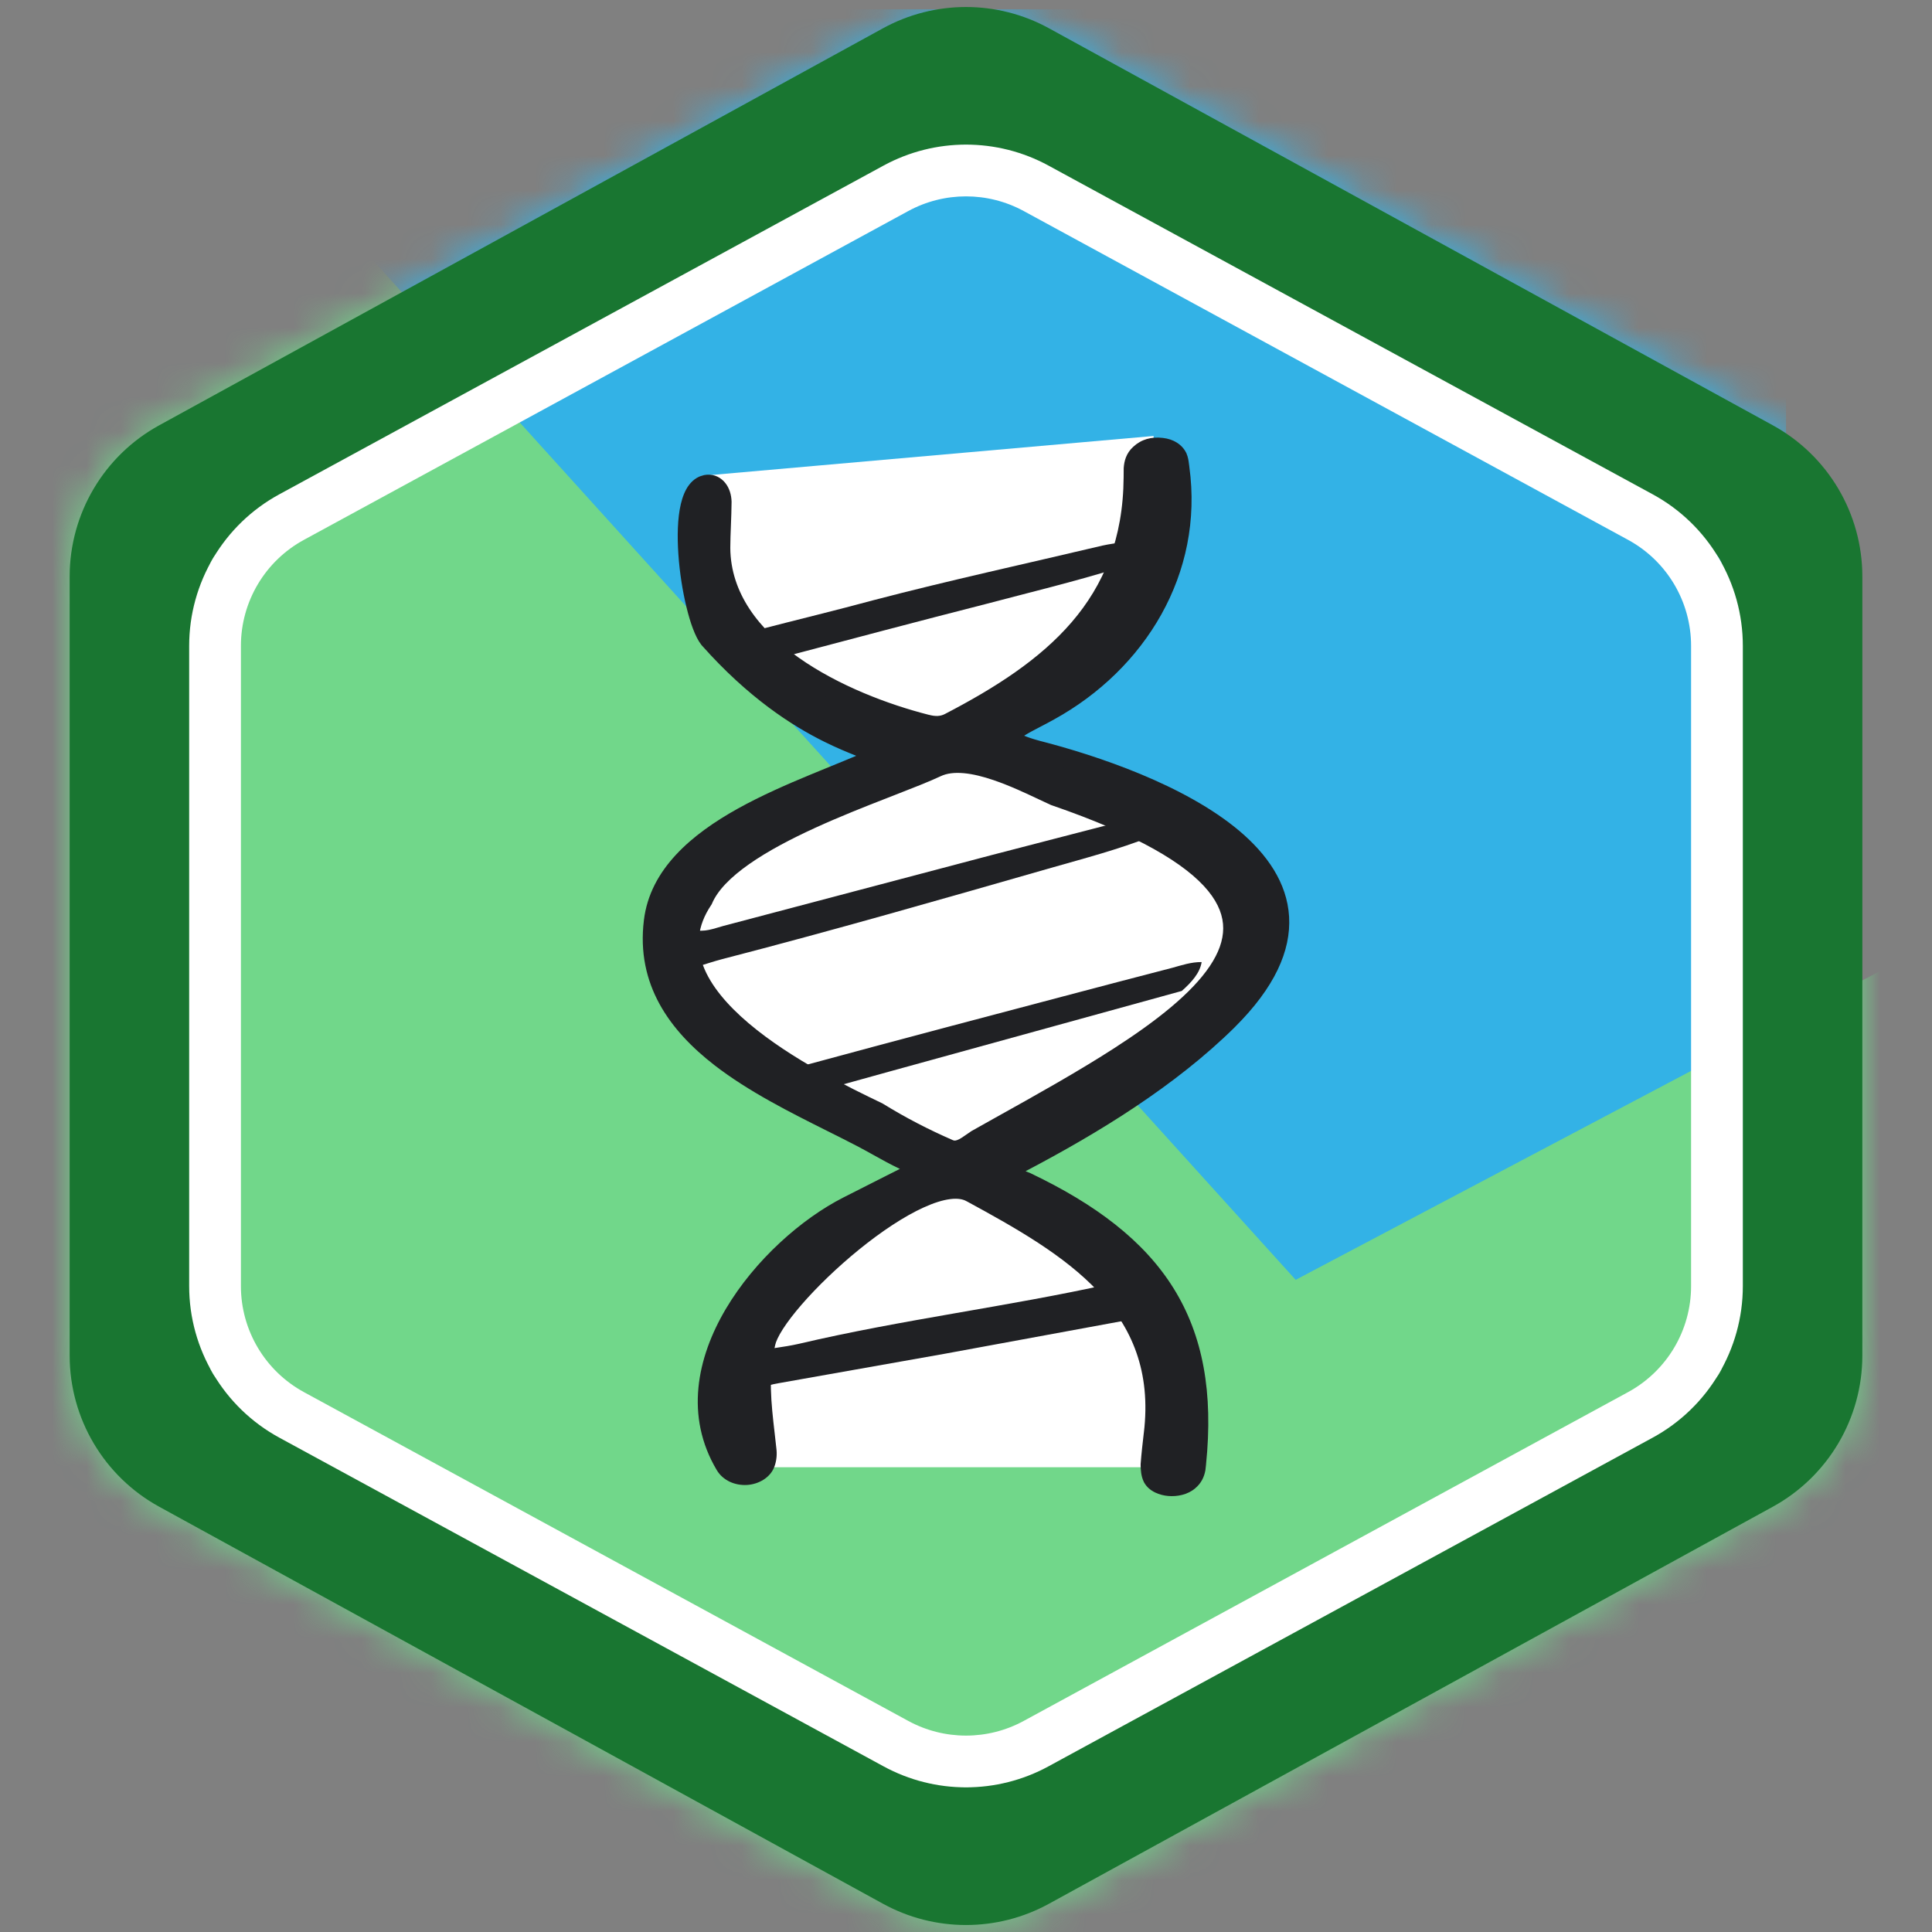 <svg width="56" height="56" viewBox="0 0 56 56" fill="none" xmlns="http://www.w3.org/2000/svg">
<rect x="0" y="0" width="56" height="56" fill="#808080" stroke="none"/>
<mask id="mask0_1235_66582" style="mask-type:alpha" maskUnits="userSpaceOnUse" x="2" y="0" width="52" height="56">
<path d="M29.683 2.134L50.664 13.642C51.784 14.256 52.481 15.432 52.481 16.71V39.29C52.481 40.568 51.784 41.744 50.664 42.358L29.683 53.866C28.635 54.441 27.365 54.441 26.317 53.866L5.336 42.358C4.216 41.744 3.519 40.568 3.519 39.29V16.71C3.519 15.432 4.216 14.256 5.336 13.642L26.317 2.134C27.365 1.559 28.635 1.559 29.683 2.134Z" fill="white" stroke="black" stroke-width="3"/>
</mask>
<g mask="url(#mask0_1235_66582)">
<rect opacity="0.8" x="0.769" y="0.27" width="51" height="50" fill="#20BEFF"/>
<g style="mix-blend-mode:multiply">
<path d="M64.014 23.116C66.885 21.599 70.272 23.955 69.849 27.174L61.713 89.048C61.401 91.419 59.092 92.988 56.772 92.406L17.452 82.524C16.188 82.207 15.157 81.292 14.691 80.074L6.124 57.684C5.402 55.794 6.203 53.663 7.992 52.718L64.014 23.116Z" fill="#71D78A"/>
</g>
<g style="mix-blend-mode:multiply">
<path d="M15.654 74.584C14.347 75.495 12.625 75.543 11.269 74.707L-10.929 61.023C-11.868 60.444 -12.526 59.504 -12.748 58.423L-16.247 41.38C-16.44 40.441 -16.289 39.465 -15.822 38.628L2.34 6.06C3.674 3.669 6.962 3.294 8.8 5.324L46.846 47.362C48.463 49.15 48.144 51.951 46.166 53.328L15.654 74.584Z" fill="#71D78A"/>
</g>
</g>
<path d="M34.016 42.529H21.674C21.674 41.371 21.751 38.749 22.059 37.514C22.368 36.28 25.531 34.557 27.074 33.85C25.274 32.822 21.404 30.495 20.324 29.415C18.974 28.065 18.974 25.943 21.095 24.401C23.217 22.858 26.302 21.508 25.145 20.929C23.988 20.351 21.095 18.615 20.324 16.879C19.707 15.491 20.067 14.244 20.324 13.794L33.438 12.637C33.438 13.022 33.322 14.411 32.859 16.879C32.396 19.348 29.581 20.994 28.231 21.508C30.159 22.151 34.325 23.629 35.559 24.401C37.102 25.365 36.138 25.172 36.138 27.486C36.138 29.337 30.866 32.5 28.231 33.85C28.874 34.364 30.699 35.856 32.859 37.707C35.019 39.559 34.531 41.693 34.016 42.529Z" fill="white"/>
<path d="M27.521 20.952C27.303 21.066 27.081 21.061 26.845 20.998C24.472 20.393 20.902 18.769 20.878 15.883C20.882 15.442 20.912 14.99 20.916 14.549C20.909 14.245 20.738 14.033 20.517 14.048C19.493 14.118 20.02 17.819 20.553 18.509C23.217 21.509 25.476 21.635 25.458 21.943C23.334 22.923 19.273 24.035 18.951 26.706C18.526 30.161 22.523 31.673 25.021 32.986C25.472 33.223 25.918 33.501 26.387 33.699C26.5 33.747 26.62 33.798 26.613 33.938C26.345 34.074 26.075 34.21 25.803 34.346C25.397 34.551 24.987 34.757 24.578 34.967C22.252 36.149 19.319 39.599 21.024 42.464C21.14 42.658 21.377 42.77 21.639 42.754C21.888 42.738 22.119 42.595 22.183 42.388C22.222 42.269 22.233 42.141 22.216 42.014C22.104 40.962 21.933 39.997 22.184 38.936C22.421 37.719 26.736 33.746 28.162 34.568C31.012 36.114 33.899 37.801 33.441 41.572C33.406 41.867 33.372 42.162 33.351 42.456C33.354 42.574 33.357 42.711 33.415 42.828C33.574 43.118 34.169 43.163 34.454 42.921C34.576 42.82 34.628 42.701 34.653 42.573C34.659 42.524 34.664 42.475 34.669 42.425C35.09 38.349 33.48 36.05 29.744 34.266C29.684 34.24 29.62 34.217 29.559 34.195C29.419 34.145 29.29 34.099 29.241 34.032C29.198 33.886 29.281 33.849 29.348 33.819L29.36 33.814C31.544 32.679 33.83 31.305 35.589 29.567C40.064 25.116 33.354 22.596 30.069 21.755C28.629 21.366 29.475 21.123 30.415 20.599C32.961 19.196 34.596 16.534 34.187 13.567C34.183 13.541 34.18 13.514 34.176 13.488C34.167 13.408 34.157 13.328 34.124 13.255C34.051 13.11 33.897 13.005 33.675 12.981C33.412 12.948 33.206 13.012 33.044 13.163C32.909 13.284 32.871 13.432 32.86 13.579C32.859 13.665 32.858 13.75 32.858 13.835C32.833 17.568 30.466 19.423 27.521 20.952Z" fill="#202124"/>
<path fill-rule="evenodd" clip-rule="evenodd" d="M33.639 13.268C33.449 13.245 33.332 13.29 33.241 13.375L33.239 13.377L33.237 13.379C33.182 13.428 33.158 13.487 33.15 13.592C33.148 13.673 33.148 13.754 33.147 13.837C33.134 15.772 32.511 17.235 31.504 18.408C30.504 19.573 29.137 20.439 27.654 21.209L27.654 21.209C27.351 21.366 27.05 21.352 26.772 21.278C25.565 20.97 24.044 20.401 22.814 19.532C21.585 18.664 20.602 17.461 20.589 15.886L20.589 15.881C20.591 15.656 20.599 15.429 20.608 15.207L20.608 15.205C20.616 14.982 20.625 14.765 20.626 14.551C20.623 14.452 20.594 14.389 20.57 14.36C20.551 14.335 20.541 14.336 20.537 14.337C20.537 14.337 20.537 14.337 20.537 14.337C20.509 14.339 20.477 14.349 20.433 14.406C20.385 14.47 20.336 14.579 20.297 14.743C20.221 15.07 20.206 15.528 20.24 16.026C20.274 16.52 20.355 17.033 20.46 17.462C20.512 17.677 20.569 17.866 20.627 18.02C20.685 18.171 20.737 18.271 20.777 18.326C22.079 19.789 23.276 20.547 24.14 20.977C24.509 21.16 24.818 21.284 25.059 21.381C25.103 21.398 25.144 21.415 25.183 21.43C25.305 21.48 25.422 21.53 25.509 21.581C25.553 21.607 25.607 21.644 25.653 21.696C25.702 21.752 25.753 21.842 25.747 21.96L25.736 22.133L25.579 22.205C25.2 22.38 24.757 22.561 24.292 22.75C24.098 22.829 23.9 22.91 23.701 22.992C23.019 23.275 22.315 23.584 21.669 23.943C20.361 24.67 19.381 25.554 19.238 26.74L19.238 26.741C19.043 28.326 19.849 29.478 21.067 30.421C22.006 31.147 23.148 31.718 24.203 32.246C24.532 32.41 24.852 32.57 25.155 32.73C25.314 32.813 25.464 32.897 25.612 32.979C25.91 33.145 26.195 33.304 26.5 33.433C26.503 33.434 26.506 33.435 26.509 33.437C26.559 33.457 26.653 33.497 26.731 33.562C26.832 33.647 26.911 33.778 26.901 33.953L26.892 34.12L26.744 34.196C26.475 34.332 26.204 34.468 25.933 34.605C25.526 34.809 25.118 35.015 24.71 35.224L24.709 35.224C23.593 35.792 22.32 36.912 21.538 38.232C20.757 39.55 20.494 41.009 21.273 42.316C21.322 42.399 21.446 42.476 21.622 42.465C21.793 42.454 21.89 42.359 21.907 42.302L21.908 42.298C21.933 42.223 21.941 42.139 21.929 42.052L21.929 42.049L21.928 42.045C21.913 41.907 21.897 41.768 21.881 41.629C21.778 40.741 21.674 39.843 21.902 38.874C21.943 38.669 22.06 38.439 22.207 38.209C22.36 37.97 22.563 37.707 22.799 37.435C23.271 36.89 23.89 36.294 24.545 35.763C25.198 35.233 25.9 34.759 26.54 34.469C26.86 34.324 27.175 34.22 27.469 34.183C27.76 34.146 28.052 34.172 28.302 34.315C29.721 35.085 31.196 35.913 32.253 37.038C33.326 38.18 33.968 39.627 33.728 41.606C33.694 41.897 33.661 42.181 33.641 42.463C33.644 42.579 33.65 42.645 33.671 42.692C33.687 42.715 33.757 42.773 33.912 42.786C34.065 42.798 34.2 42.757 34.266 42.7L34.269 42.698C34.325 42.651 34.352 42.601 34.367 42.527C34.372 42.486 34.376 42.444 34.381 42.4L34.381 42.395C34.587 40.402 34.294 38.877 33.52 37.639C32.745 36.398 31.464 35.408 29.625 34.529C29.576 34.509 29.522 34.489 29.461 34.468L29.455 34.465C29.39 34.442 29.312 34.414 29.243 34.382C29.18 34.353 29.078 34.299 29.008 34.205L28.977 34.163L28.963 34.113C28.925 33.983 28.927 33.833 29.023 33.707C29.094 33.613 29.196 33.569 29.225 33.557C29.227 33.556 29.229 33.556 29.23 33.555C29.23 33.555 29.23 33.555 29.23 33.555L29.234 33.553C31.408 32.423 33.659 31.067 35.385 29.362C36.472 28.281 36.832 27.365 36.787 26.604C36.743 25.84 36.286 25.148 35.552 24.528C34.077 23.282 31.635 22.455 29.997 22.035L29.994 22.034C29.636 21.938 29.364 21.838 29.204 21.711C29.119 21.644 29.025 21.538 29.01 21.385C28.994 21.232 29.067 21.113 29.129 21.04C29.244 20.905 29.444 20.789 29.624 20.692C29.712 20.644 29.798 20.599 29.886 20.554C30.008 20.49 30.134 20.425 30.274 20.347L30.275 20.346C32.734 18.991 34.29 16.436 33.901 13.609C33.896 13.579 33.892 13.549 33.889 13.525L33.889 13.523C33.889 13.521 33.889 13.518 33.888 13.516C33.879 13.438 33.873 13.404 33.863 13.379C33.841 13.34 33.784 13.284 33.644 13.269L33.639 13.268ZM34.176 13.488L34.177 13.488ZM34.464 13.457C34.467 13.482 34.47 13.503 34.473 13.524L34.473 13.528C34.902 16.632 33.187 19.401 30.555 20.852C30.417 20.93 30.268 21.007 30.134 21.077C30.047 21.122 29.966 21.165 29.899 21.201C29.808 21.25 29.739 21.291 29.686 21.325C29.78 21.366 29.925 21.416 30.143 21.475C31.79 21.897 34.344 22.75 35.926 24.086C36.721 24.758 37.307 25.584 37.365 26.57C37.423 27.56 36.943 28.628 35.792 29.772L35.792 29.773C34.065 31.479 31.848 32.833 29.727 33.948C29.769 33.964 29.814 33.981 29.858 34L29.863 34.002L29.868 34.005C31.762 34.909 33.153 35.96 34.011 37.333C34.87 38.708 35.171 40.37 34.957 42.45L34.957 42.455C34.957 42.455 34.957 42.454 34.957 42.455L34.957 42.456C34.952 42.505 34.946 42.557 34.94 42.608L34.939 42.618L34.937 42.627C34.903 42.804 34.825 42.989 34.64 43.142C34.422 43.327 34.118 43.384 33.863 43.362C33.617 43.341 33.309 43.236 33.161 42.967L33.159 42.962L33.156 42.957C33.069 42.781 33.065 42.587 33.062 42.479C33.062 42.473 33.062 42.468 33.062 42.463L33.062 42.45L33.062 42.436C33.084 42.135 33.119 41.834 33.153 41.541L33.153 41.538L33.154 41.537C33.371 39.746 32.8 38.465 31.831 37.434C30.847 36.387 29.455 35.599 28.024 34.822L28.02 34.82L28.017 34.819C27.912 34.758 27.758 34.729 27.541 34.757C27.325 34.784 27.068 34.865 26.779 34.996C26.201 35.258 25.542 35.699 24.909 36.212C24.278 36.724 23.684 37.297 23.236 37.814C23.012 38.072 22.828 38.313 22.694 38.521C22.557 38.736 22.487 38.894 22.468 38.991L22.467 38.997L22.466 39.002C22.262 39.867 22.352 40.658 22.455 41.552C22.471 41.692 22.488 41.834 22.503 41.98C22.525 42.147 22.511 42.316 22.459 42.476C22.347 42.833 21.982 43.022 21.657 43.042L21.657 43.042C21.308 43.064 20.957 42.916 20.776 42.612C19.848 41.054 20.199 39.356 21.04 37.937C21.88 36.52 23.236 35.324 24.447 34.709C24.857 34.499 25.267 34.292 25.673 34.088L25.673 34.088C25.811 34.019 25.948 33.95 26.084 33.881C25.815 33.755 25.549 33.606 25.295 33.465C25.154 33.387 25.018 33.311 24.886 33.242C24.605 33.094 24.299 32.941 23.98 32.782C22.917 32.25 21.702 31.643 20.713 30.878C19.414 29.873 18.434 28.541 18.664 26.671C18.843 25.187 20.054 24.179 21.388 23.437C22.064 23.062 22.793 22.742 23.48 22.458C23.688 22.371 23.892 22.288 24.088 22.208C24.344 22.104 24.588 22.005 24.818 21.907C24.58 21.812 24.259 21.682 23.883 21.495C22.958 21.035 21.696 20.232 20.337 18.701L20.331 18.694L20.325 18.686C20.232 18.566 20.153 18.401 20.086 18.224C20.017 18.043 19.954 17.83 19.898 17.599C19.785 17.138 19.699 16.592 19.663 16.066C19.627 15.544 19.638 15.02 19.734 14.611C19.782 14.408 19.855 14.211 19.972 14.057C20.094 13.896 20.269 13.775 20.497 13.759C20.715 13.745 20.9 13.846 21.022 13.998C21.141 14.146 21.2 14.34 21.205 14.542L21.205 14.546L21.205 14.551C21.203 14.776 21.195 15.003 21.186 15.225L21.186 15.227C21.177 15.45 21.169 15.668 21.168 15.883C21.179 17.192 21.992 18.243 23.147 19.06C24.301 19.875 25.75 20.421 26.916 20.718L26.92 20.718C27.114 20.77 27.255 20.765 27.388 20.696C28.851 19.936 30.139 19.11 31.065 18.032C31.984 16.962 32.557 15.631 32.569 13.833L32.569 13.833C32.569 13.748 32.57 13.661 32.571 13.574L32.571 13.567L32.572 13.559C32.585 13.374 32.637 13.14 32.849 12.949C33.081 12.734 33.374 12.653 33.709 12.694C34.005 12.727 34.258 12.875 34.383 13.126L34.386 13.131L34.388 13.136C34.439 13.251 34.453 13.369 34.462 13.443C34.463 13.446 34.463 13.45 34.464 13.454C34.464 13.455 34.464 13.456 34.464 13.457Z" fill="#202124"/>
<path d="M20.374 26.072C21.141 24.267 25.706 22.918 27.151 22.234C28.087 21.792 29.722 22.679 30.57 23.065C40.616 26.521 33.902 29.895 28.315 33.028C28.075 33.179 27.811 33.443 27.511 33.316C26.78 32.998 26.116 32.654 25.44 32.238C23.596 31.353 18.491 28.884 20.374 26.072Z" fill="white"/>
<path fill-rule="evenodd" clip-rule="evenodd" d="M30.678 22.796C33.188 23.661 34.716 24.54 35.466 25.456C35.848 25.924 36.035 26.411 36.034 26.911C36.032 27.407 35.846 27.881 35.545 28.329C34.949 29.216 33.855 30.066 32.594 30.879C31.526 31.567 30.308 32.246 29.119 32.91C28.899 33.033 28.68 33.155 28.463 33.276C28.428 33.299 28.392 33.324 28.35 33.354C28.333 33.366 28.315 33.378 28.296 33.392C28.231 33.437 28.153 33.49 28.068 33.533C27.896 33.622 27.66 33.693 27.398 33.583L27.395 33.581C26.658 33.26 25.985 32.913 25.301 32.492C24.38 32.05 22.62 31.2 21.322 30.098C20.671 29.545 20.109 28.907 19.841 28.199C19.569 27.48 19.609 26.708 20.119 25.933C20.347 25.417 20.824 24.964 21.387 24.57C21.966 24.164 22.672 23.797 23.388 23.469C24.105 23.141 24.842 22.85 25.485 22.599C25.56 22.57 25.633 22.541 25.704 22.514C26.257 22.298 26.718 22.119 27.027 21.973C27.324 21.832 27.659 21.805 27.987 21.835C28.316 21.865 28.659 21.954 28.986 22.065C29.491 22.236 29.994 22.474 30.384 22.658C30.491 22.709 30.59 22.756 30.678 22.796ZM27.275 22.495C26.945 22.651 26.462 22.839 25.916 23.052C25.843 23.08 25.77 23.109 25.696 23.138C25.053 23.388 24.329 23.675 23.629 23.995C22.927 24.316 22.257 24.667 21.719 25.044C21.175 25.425 20.8 25.809 20.64 26.185L20.629 26.21L20.614 26.233C20.197 26.856 20.172 27.439 20.382 27.994C20.6 28.569 21.076 29.13 21.697 29.657C22.935 30.708 24.639 31.532 25.565 31.977L25.578 31.983L25.591 31.991C26.255 32.4 26.906 32.737 27.624 33.05C27.663 33.066 27.708 33.068 27.803 33.02C27.852 32.994 27.904 32.96 27.965 32.917C27.978 32.908 27.992 32.898 28.007 32.888C28.054 32.854 28.109 32.816 28.161 32.783L28.167 32.779L28.174 32.776C28.395 32.651 28.618 32.527 28.841 32.402C30.031 31.739 31.229 31.07 32.281 30.392C33.536 29.584 34.54 28.787 35.065 28.006C35.324 27.621 35.454 27.257 35.455 26.909C35.456 26.566 35.331 26.206 35.018 25.822C34.376 25.038 32.98 24.2 30.476 23.338L30.463 23.334L30.451 23.328C30.347 23.281 30.235 23.228 30.116 23.172C29.729 22.989 29.27 22.773 28.8 22.613C28.496 22.509 28.201 22.435 27.935 22.411C27.667 22.387 27.446 22.415 27.275 22.495Z" fill="#202124"/>
<path d="M32.176 37.215C32.501 37.521 32.648 37.881 32.754 38.251C30.965 38.578 29.162 38.914 27.374 39.241C25.777 39.524 24.181 39.807 22.584 40.09C22.089 40.18 22.049 40.221 22.043 40.564C22.033 40.711 22.036 40.858 22.026 41.006C21.857 40.313 21.952 39.625 22.115 38.934C22.186 39.041 22.298 39.097 22.464 39.073C22.698 39.038 22.932 39.003 23.166 38.949C26.134 38.251 29.207 37.874 32.176 37.215Z" fill="#202124"/>
<path d="M22.749 19.032C22.412 18.815 22.13 18.567 21.97 18.257C23.097 17.965 24.224 17.693 25.336 17.392C27.52 16.821 29.747 16.337 31.959 15.813C32.152 15.77 32.358 15.745 32.565 15.711C32.571 15.976 32.55 16.241 32.362 16.481C31.127 16.863 29.863 17.167 28.6 17.501C26.649 17.999 24.699 18.516 22.749 19.032Z" fill="#202124"/>
<path d="M20.103 26.95C20.423 27.03 20.683 26.916 20.958 26.841C23.54 26.162 26.121 25.474 28.703 24.795C29.939 24.471 31.176 24.157 32.412 23.834C32.76 23.934 33.067 24.083 33.348 24.253C32.43 24.618 31.442 24.877 30.467 25.155C27.296 26.064 24.139 26.972 20.925 27.803C20.678 27.868 20.431 27.952 20.184 28.027C20.01 27.678 20.057 27.314 20.103 26.95Z" fill="#202124"/>
<path d="M34.255 28.723C31.427 29.506 28.599 30.279 25.77 31.062C25.221 31.212 24.658 31.372 24.109 31.523C23.732 31.365 23.341 31.207 23.059 30.949C24.569 30.541 26.08 30.133 27.59 29.734C29.719 29.174 31.848 28.603 33.977 28.053C34.251 27.978 34.526 27.883 34.83 27.886C34.782 28.201 34.539 28.471 34.255 28.723Z" fill="#202124"/>
<path fill-rule="evenodd" clip-rule="evenodd" d="M49.462 15.834L28.481 4.326C28.181 4.162 27.819 4.162 27.519 4.326L6.538 15.834C6.218 16.009 6.019 16.346 6.019 16.711V39.29C6.019 39.655 6.218 39.991 6.538 40.167L27.519 51.675C27.819 51.839 28.181 51.839 28.481 51.675L49.462 40.167C49.782 39.991 49.981 39.655 49.981 39.29V16.711C49.981 16.346 49.782 16.009 49.462 15.834ZM30.404 0.819C28.907 -0.002 27.093 -0.002 25.595 0.819L4.615 12.327C3.014 13.205 2.019 14.885 2.019 16.711V39.29C2.019 41.116 3.014 42.796 4.615 43.674L25.595 55.182C27.093 56.003 28.907 56.003 30.404 55.182L51.385 43.674C52.986 42.796 53.981 41.116 53.981 39.29V16.711C53.981 14.885 52.986 13.205 51.385 12.327L30.404 0.819Z" fill="#197631"/>
<path fill-rule="evenodd" clip-rule="evenodd" d="M47.189 15.647L29.673 6.117C28.63 5.55 27.37 5.55 26.327 6.117L8.811 15.647C7.684 16.259 6.983 17.439 6.983 18.721V37.278C6.983 38.56 7.684 39.739 8.811 40.352L26.327 49.882C27.37 50.449 28.63 50.449 29.673 49.882L47.189 40.352C48.316 39.739 49.017 38.56 49.017 37.278V18.721C49.017 17.439 48.316 16.259 47.189 15.647ZM30.39 4.799C28.9 3.989 27.101 3.989 25.611 4.799L8.094 14.329C6.485 15.204 5.483 16.89 5.483 18.721V37.278C5.483 39.109 6.485 40.794 8.094 41.67L25.611 51.199C27.101 52.01 28.9 52.01 30.39 51.199L47.906 41.67C49.515 40.794 50.517 39.109 50.517 37.278V18.721C50.517 16.89 49.515 15.204 47.906 14.329L30.39 4.799Z" fill="white"/>
</svg>
